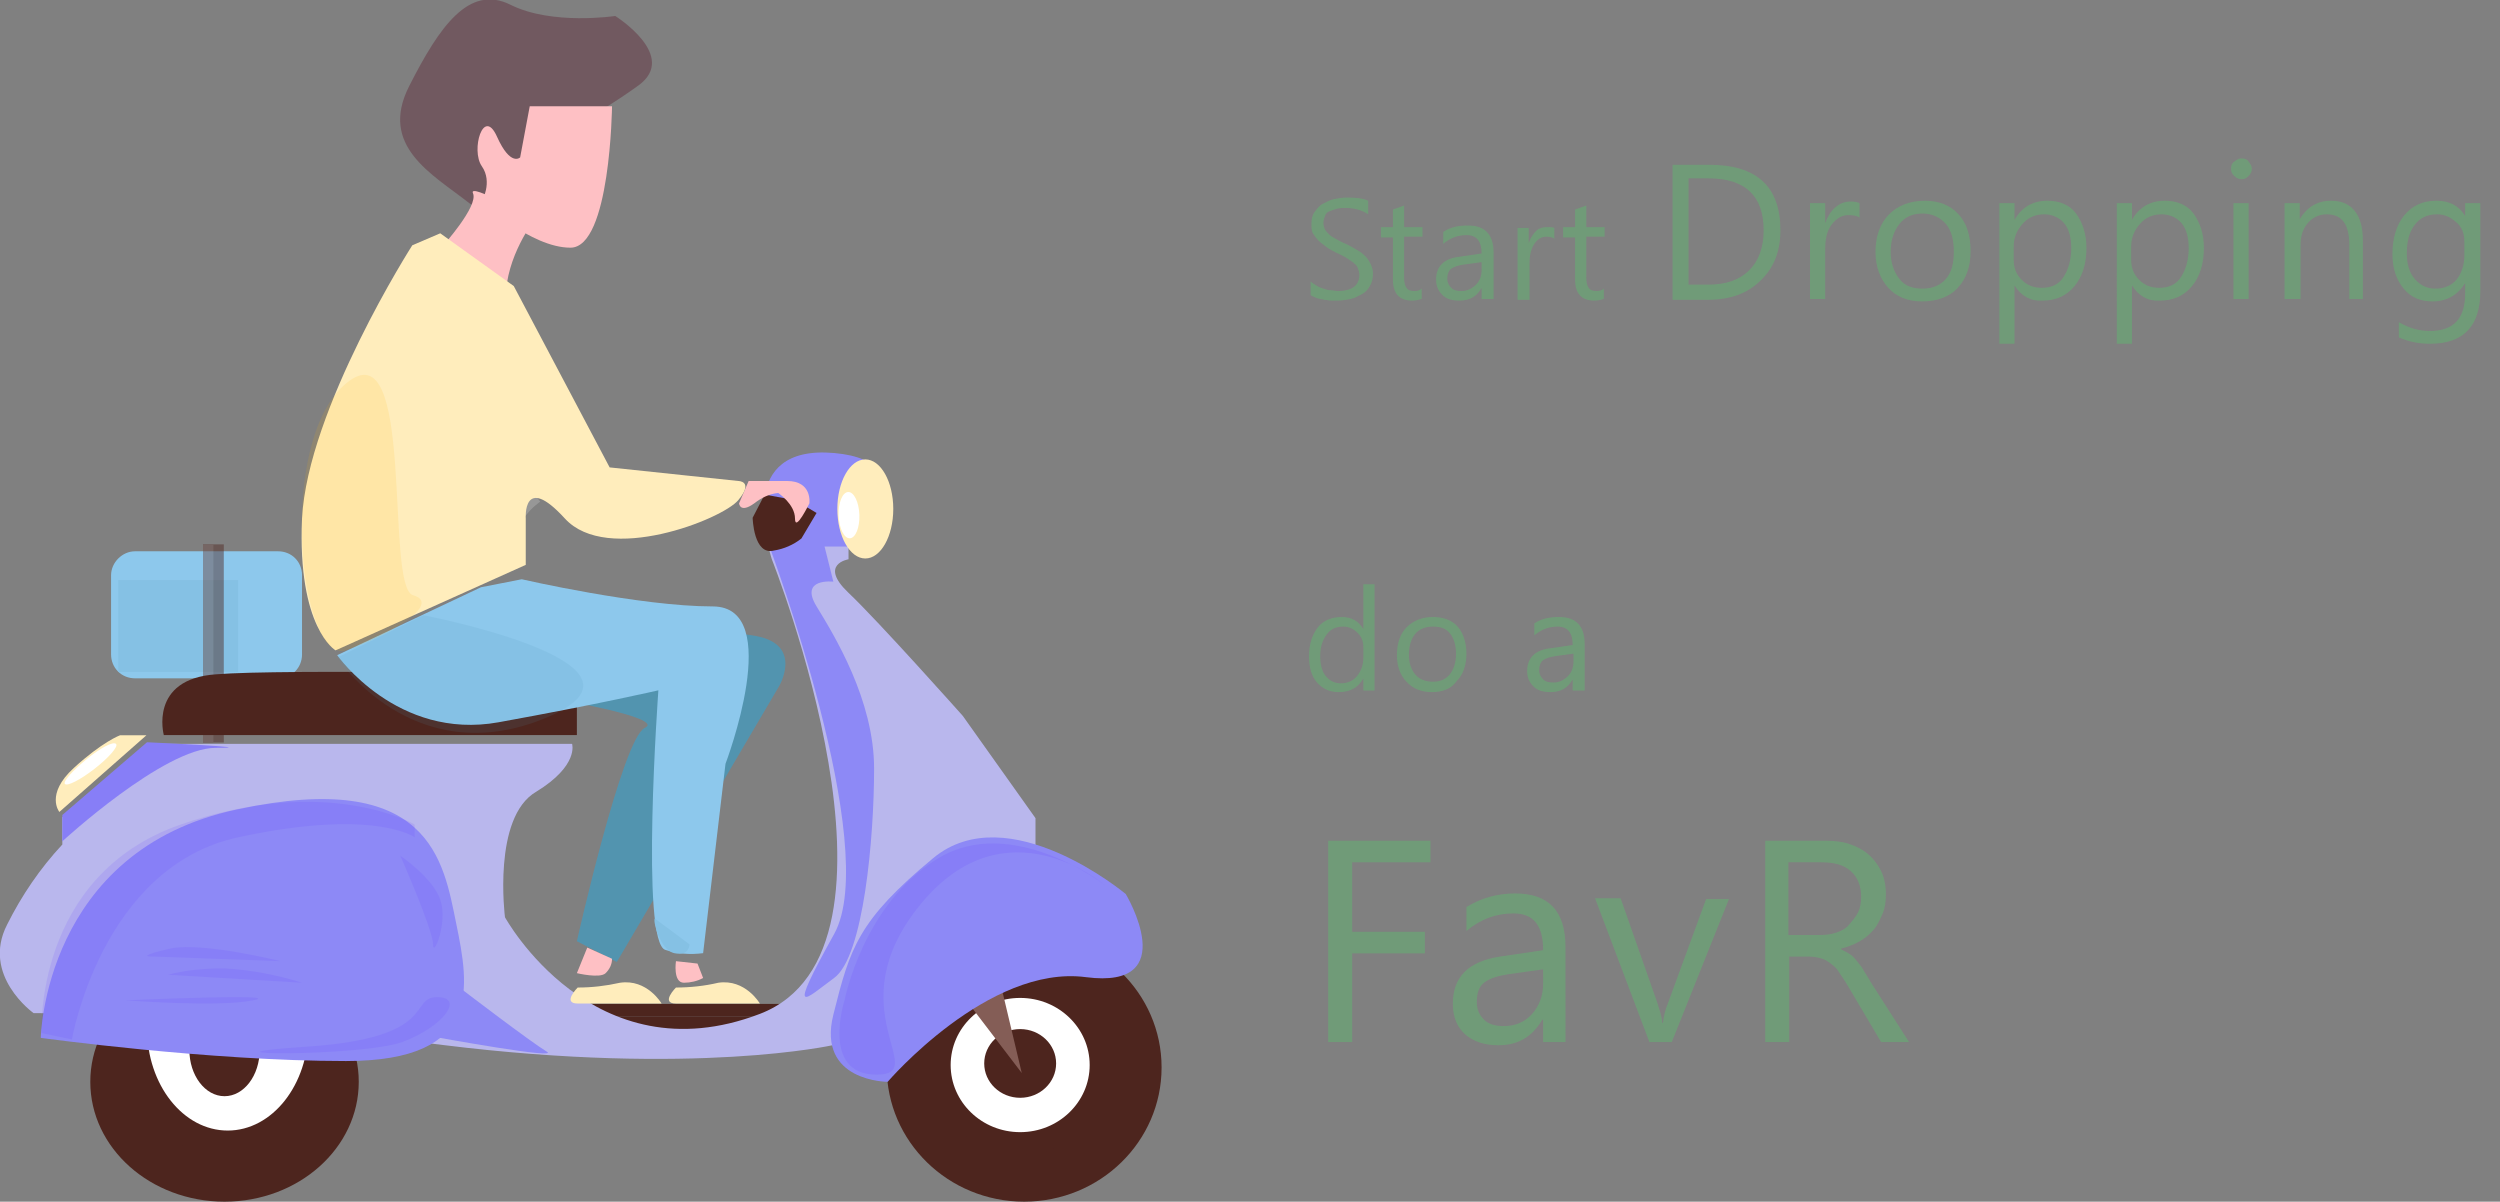 <?xml version="1.0" encoding="utf-8"?>
<!-- Generator: Adobe Illustrator 24.2.0, SVG Export Plug-In . SVG Version: 6.00 Build 0)  -->
<svg version="1.1" id="Layer_1" xmlns="http://www.w3.org/2000/svg" xmlns:xlink="http://www.w3.org/1999/xlink" x="0px" y="0px"
	 viewBox="0 0 312.9 150.4" style="enable-background:new 0 0 312.9 150.4;" xml:space="preserve">
<rect x="0" y="0" width="312.9" height="150.4" fill="#808080" stroke="none"/>
<style type="text/css">
	.st0{fill:#4D251E;}
	.st1{fill:#B9B7ED;}
	.st2{fill:#8DC8EC;}
	.st3{fill:#85C1E4;}
	.st4{opacity:0.462;}
	.st5{fill:#6A4842;}
	.st6{fill:none;}
	.st7{fill:none;stroke:#979797;stroke-miterlimit:10;}
	.st8{fill:#FFFFFF;}
	.st9{fill:#D8D8D8;}
	.st10{fill:#8D89F6;}
	.st11{opacity:0.12;fill:#6236FF;enable-background:new    ;}
	.st12{fill:#845D56;}
	.st13{fill:#877EF7;}
	.st14{fill:#5294AF;}
	.st15{fill:#FFEDBC;}
	.st16{fill:#FEC0C4;}
	.st17{opacity:0.12;fill:#5294AF;enable-background:new    ;}
	.st18{fill:#715960;}
	.st19{opacity:0.118;fill:#FFB300;enable-background:new    ;}
	.st20{enable-background:new    ;}
	.st21{fill:#709B78;}
</style>
<g id="start-dropping" transform="translate(-35.062 -471.576)">
	<g id="Group_14_Copy" transform="translate(34.864 471.576)">
		<g id="Group_9" transform="translate(71.482 125.648)">
			<rect id="Rectangle" x="0" y="0" class="st0" width="26.5" height="1.6"/>
			<rect id="Rectangle_Copy_11" x="0" y="1.6" class="st0" width="26.5" height="3.7"/>
		</g>
		<path id="Path_51" class="st1" d="M4.4,126.8c0,0-6.6-4.7-3.3-11.1c1.8-3.6,4.1-7,6.9-10v-3.4l10.6-9.2h53.2c0,0,0.9,2.7-4.5,6
			c-5.5,3.2-3.9,15.7-3.9,15.7s11,20.1,31.9,12.1s1.5-56.9,1.5-56.9s-3.1-9.5,1.5-10.6c2.6-0.6,5.4-0.9,8.1-0.9v11.5
			c0,0-3.8,0.6,0,4.2s14.3,15.4,14.3,15.4l9.1,12.8v3.4l-25.3,25c0,0-17.3,3.9-48.8,0C24.2,126.8,4.4,126.8,4.4,126.8z"/>
		<path id="Rectangle-2" class="st2" d="M17.1,69H35c1.7,0,3,1.3,3,3v9.9c0,1.7-1.3,3-3,3H17.1c-1.7,0-3-1.3-3-3V72
			C14.1,70.4,15.5,69,17.1,69z"/>
		<rect id="Rectangle_Copy_9" x="15" y="72.6" class="st3" width="15" height="11.5"/>
		<g id="Group_13" transform="translate(25.607 68.133)" class="st4">
			<rect id="Rectangle-3" x="0" y="0" class="st0" width="2.6" height="24.8"/>
			<rect id="Rectangle_Copy_10" x="0" y="0" class="st5" width="1.3" height="24.8"/>
		</g>
		<g id="Oval" transform="translate(106.791 59.459) rotate(-25)">
			<ellipse transform="matrix(-1 2.857360e-06 -2.857360e-06 -1 2.67 3.746)" class="st6" cx="1.3" cy="1.9" rx="1.3" ry="1.9"/>
			<ellipse transform="matrix(-1 2.874584e-06 -2.874584e-06 -1 2.67 3.746)" class="st7" cx="1.3" cy="1.9" rx="0.8" ry="1.4"/>
		</g>
		<ellipse id="Oval-2" class="st0" cx="28.3" cy="135.4" rx="16.8" ry="15"/>
		<ellipse id="Oval_Copy_8" class="st0" cx="27.4" cy="131.4" rx="12.4" ry="12.8"/>
		<ellipse id="Oval_Copy_9" class="st8" cx="28.7" cy="128.7" rx="10.1" ry="12.8"/>
		<ellipse id="Oval_Copy_10" class="st0" cx="28.3" cy="131.4" rx="4.4" ry="5.8"/>
		<g id="Oval-3" transform="translate(12.374 123.878)">
			<ellipse class="st9" cx="1.3" cy="0.4" rx="1.3" ry="0.4"/>
			<ellipse class="st7" cx="1.3" cy="0.4" rx="0.8" ry="0.1"/>
		</g>
		<g id="Oval-4" transform="translate(17.667 121.224)">
			<ellipse class="st9" cx="1.3" cy="0.4" rx="1.3" ry="0.4"/>
			<ellipse class="st7" cx="1.3" cy="0.4" rx="0.8" ry="0.1"/>
		</g>
		<g id="Oval-5" transform="translate(36.193 119.454)">
			<ellipse class="st9" cx="1.3" cy="0.4" rx="1.3" ry="0.4"/>
			<ellipse class="st7" cx="1.3" cy="0.4" rx="0.8" ry="0.1"/>
		</g>
		<path id="Path_44" class="st10" d="M5.3,129.9c0,0,0.4-23.5,24.6-28.6c24.2-5.2,25.8,6.5,27.4,14.3s3.4,17.2-13.8,17.2
			S5.3,129.9,5.3,129.9z"/>
		<path id="Path_45" class="st11" d="M5.4,129.3l3.8,0.8c0,0,3.7-21.6,20.8-25.3s22.1,0,22.1,0v-1.6c0,0-10.9-6.4-29.3,0
			S5.4,129.3,5.4,129.3z"/>
		<path id="Path_46" class="st11" d="M18.8,119.7l16.5,0.6c0,0-9.6-2.4-13.7-1.6C17.6,119.6,18.8,119.7,18.8,119.7z"/>
		<g id="Group_11" transform="translate(111.182 116.8)">
			<g id="Group_10" transform="translate(0)">
				<ellipse id="Oval-6" class="st0" cx="17.2" cy="16.8" rx="17.2" ry="16.8"/>
				<ellipse id="Oval-7" class="st0" cx="16.9" cy="16" rx="11.6" ry="11.7"/>
				<ellipse id="Oval-8" class="st8" cx="16.7" cy="16.5" rx="8.7" ry="8.4"/>
				<ellipse id="Oval-9" class="st0" cx="16.7" cy="16.3" rx="4.5" ry="4.3"/>
			</g>
			<path id="Path_57" class="st12" d="M16.9,17.5L14.1,5.7L9.8,8.2L16.9,17.5z"/>
		</g>
		<path id="Path_47" class="st11" d="M15.9,125.2c0,0,11.6,0.9,16,0C36.3,124.3,15.9,125.2,15.9,125.2z"/>
		<path id="Path_48" class="st11" d="M21.2,122L38,123c-3.2-1-6.4-1.6-9.7-1.8C25.8,121.2,23.5,121.4,21.2,122z"/>
		<path id="Path_49" class="st11" d="M54.9,124.8c-3.6,0,0.3,5.1-16.3,6.2c-16.6,1.1,6.9,1.3,12-0.6S58.4,124.8,54.9,124.8z"/>
		<path id="Path_50" class="st11" d="M50.3,107.1c0,0,4.1,9.3,4.1,11.1c0,1.8,1.9-2.8,0.9-5.6C54.4,109.9,50.3,107.1,50.3,107.1z"/>
		<path id="Path_52" class="st13" d="M8,105.3c0,0,12.7-11.7,19.2-11.7s-8.6-0.7-8.6-0.7L8,102V105.3z"/>
		<path id="Path_53" class="st10" d="M58.1,123.9l-3.4,5.9c0,0,15.9,2.9,13.9,1.8C66.6,130.4,58.1,123.9,58.1,123.9z"/>
		<path id="Path_54" class="st10" d="M104.5,72.8c0,0-4.3-0.5-2.1,3.1s7.2,11.7,7.2,20.3s-1.3,23.5-5,26.2s-6,5.3,0-5.5
			s-8.1-48.5-8.1-48.5s-4.3-12.8,8.1-11.7s1.9,11.7,1.9,11.7h-3.1L104.5,72.8z"/>
		<path id="Path_55" class="st10" d="M111.3,135.4c0,0,12.6-14.7,24.8-13.1c12.2,1.6,5-10.4,5-10.4s-14.7-12.3-24.1-4.5
			s-10.4,11.2-12.5,19.6S111.3,135.4,111.3,135.4z"/>
		<path id="Path_61" class="st14" d="M72.4,117.8l5,2.6l20.3-34.5c0,0,3.1-5.2-2.9-6.3c-6-1.1-24.7-1.7-24.7-1.7l-1.4,9.4
			c0,0,15,2.5,12.2,3.8S72.4,117.8,72.4,117.8z"/>
		<path id="Path_56" class="st13" d="M109.9,134.5c7,0-5.2-8.2,5.5-21.3s23.1-2.4,23.1-2.4s-11.7-9.1-21-3.3
			c-9.3,5.7-11.6,17.7-11.6,17.7S102.9,134.5,109.9,134.5z"/>
		<path id="Path_71" class="st0" d="M94.4,64.8c0,0,0.1,4.8,2.7,4.1c1.2-0.2,2.4-0.7,3.4-1.5l1.9-3.2l-2.7-1.6l-3.8-0.7L94.4,64.8z"
			/>
		<ellipse id="Oval-10" class="st15" cx="108.5" cy="63.7" rx="3.5" ry="6.2"/>
		<g id="Group_12" transform="translate(7.228 92.024)">
			<path id="Path_58" class="st15" d="M0.4,9.6c0,0-1.8-2.2,1.8-5.5S8,0,8,0h3.3L0.4,9.6z"/>
			<path id="Oval-11" class="st8" d="M4.8,4.2c1.8-1.4,3-2.8,2.7-3.1c-0.3-0.4-2,0.5-3.7,1.9s-3,2.8-2.7,3.1S3,5.6,4.8,4.2z"/>
		</g>
		<path id="Path_59" class="st0" d="M20.7,92c0,0-1.9-7,6.5-7.6c8.4-0.7,45.2,0,45.2,0V92H20.7z"/>
		<path id="Path_60" class="st2" d="M42.4,82c0,0,7.5,10.7,20.2,8.4s20-4,20-4s-2.3,31.7,0.9,32.5c1.5,0.5,3.1,0.6,4.7,0.4L91,95.6
			c0,0,7.5-19.7-1.6-19.7s-23.9-3.4-23.9-3.4l-5.1,1L42.4,82z"/>
		<path id="Path_62" class="st16" d="M84.8,120.3c0,0-0.4,2.7,1,2.7c0.8,0,1.7-0.2,2.4-0.6l-0.7-1.8L84.8,120.3z"/>
		<path id="Path_63" class="st16" d="M73.7,118.6l-1.3,3.2c0,0,2.9,0.7,3.6,0c0.5-0.5,0.8-1.1,0.8-1.8L73.7,118.6z"/>
		<path id="Path_64" class="st15" d="M84.8,123.6c0,0-2,2,0,2s10.5,0,10.5,0s-1.8-3.1-5.2-2.6C88.4,123.4,86.6,123.6,84.8,123.6z"/>
		<path id="Path_64_Copy" class="st15" d="M72.5,123.6c0,0-2,2,0,2s10.5,0,10.5,0s-1.8-3.1-5.2-2.6C76,123.4,74.3,123.6,72.5,123.6z
			"/>
		<path id="Path_65" class="st17" d="M42.4,82.3L53.2,77c0,0,31.8,6.1,15.2,12.9S42.4,82.3,42.4,82.3z"/>
		<path id="Path_66" class="st3" d="M82.2,115c-0.4-0.2,0.5,3.9,2.4,4.3s1.9-1.1,1.9-1.1S82.5,115.2,82.2,115z"/>
		<path id="Path_69" class="st7" d="M60,54c0,0,3.6,13,4.8,11.3c0.7-1,1.4-1.9,2.3-2.6L60,54z"/>
		<path id="Path_70" class="st16" d="M92.7,63c0,0,0.1,1.3,1.9,0c0.9-0.7,1.9-1.2,3-1.3c0,0,2.1,1.4,2.1,3.2s1.8-1.9,1.8-1.9
			s0.4-2.8-2.8-2.8h-4.8L92.7,63z"/>
		<path id="Path_73" class="st18" d="M58.9,25.4c-4.6-3.6-11.3-7.1-7.5-14.6c3.8-7.5,7.5-12.8,12.7-10.2s13.1,1.4,13.1,1.4
			s8,5,2.9,8.7c-5.1,3.7-16,10-16,10S63.5,29,58.9,25.4z"/>
		<path id="Path_72" class="st16" d="M76.8,13.3c0,0-0.2,17.7-5.2,17.7s-11.1-5.8-11.1-5.8s1.4-2.4,0-4.4c-1.4-2,0.2-7.5,1.9-3.7
			s2.9,2.6,2.9,2.6l1.2-6.4H76.8z"/>
		<path id="Path_74" class="st16" d="M55.6,30.8c0,0,4.5-5,3.8-6.6c-0.7-1.5,7.7,3.3,7.7,3.3s-3.6,4.6-3.6,9.8S55.6,30.8,55.6,30.8z
			"/>
		<path id="Path_67" class="st15" d="M55.3,29.2l9.2,6.6l12,22.7l16.1,1.7c0,0,2,0,0,2.4s-16.4,8.1-21.7,2.3s-4.9,0-4.9,0v5.8
			L42.2,81.4c0,0-4.8-2.8-4.2-16.5c0.7-13.7,13.8-34.2,13.8-34.2L55.3,29.2z"/>
		<path id="Path_68" class="st19" d="M43.5,48c8.8-7.4,4.8,25.5,8.4,26.5c3.6,1-2.6,4.9-8.4,6.9C37.7,83.3,34.7,55.3,43.5,48z"/>
		
			<ellipse id="Oval-12" transform="matrix(0.999 -3.501355e-02 3.501355e-02 0.999 -2.193 3.77)" class="st8" cx="106.5" cy="64.5" rx="1.3" ry="2.9"/>
	</g>
	<g class="st20">
		<path class="st21" d="M199.1,508.5v-1.7c0.2,0.2,0.4,0.3,0.7,0.5s0.6,0.3,0.9,0.4c0.3,0.1,0.6,0.2,0.9,0.2s0.6,0.1,0.9,0.1
			c0.9,0,1.6-0.2,2-0.5s0.7-0.8,0.7-1.5c0-0.3-0.1-0.6-0.2-0.9s-0.4-0.5-0.6-0.7c-0.3-0.2-0.6-0.4-0.9-0.6c-0.4-0.2-0.7-0.4-1.2-0.6
			c-0.4-0.2-0.8-0.4-1.2-0.7s-0.7-0.5-1-0.8s-0.5-0.6-0.7-0.9c-0.2-0.3-0.2-0.8-0.2-1.2c0-0.6,0.1-1.1,0.4-1.5c0.3-0.4,0.6-0.8,1-1
			s0.9-0.5,1.4-0.6s1.1-0.2,1.6-0.2c1.2,0,2.1,0.1,2.7,0.4v1.7c-0.7-0.5-1.7-0.8-2.9-0.8c-0.3,0-0.6,0-1,0.1s-0.6,0.2-0.9,0.3
			s-0.5,0.3-0.6,0.6s-0.2,0.5-0.2,0.9c0,0.3,0.1,0.6,0.2,0.8s0.3,0.4,0.5,0.6s0.5,0.4,0.9,0.6s0.7,0.4,1.2,0.6
			c0.5,0.2,0.9,0.5,1.3,0.7s0.8,0.5,1.1,0.8s0.5,0.6,0.7,1s0.3,0.8,0.3,1.2c0,0.6-0.1,1.1-0.4,1.6c-0.2,0.4-0.6,0.8-1,1
			s-0.9,0.5-1.4,0.6c-0.5,0.1-1.1,0.2-1.7,0.2c-0.2,0-0.4,0-0.7,0s-0.6-0.1-0.9-0.1c-0.3-0.1-0.6-0.1-0.9-0.2
			C199.4,508.7,199.2,508.6,199.1,508.5z"/>
		<path class="st21" d="M213.1,508.9c-0.3,0.2-0.8,0.3-1.3,0.3c-1.6,0-2.4-0.9-2.4-2.6v-5.3h-1.5V500h1.5v-2.2l1.4-0.5v2.7h2.3v1.2
			h-2.3v5.1c0,0.6,0.1,1,0.3,1.3s0.5,0.4,1,0.4c0.4,0,0.7-0.1,0.9-0.3V508.9z"/>
		<path class="st21" d="M221.9,509h-1.4v-1.4h0c-0.6,1.1-1.5,1.6-2.8,1.6c-0.9,0-1.6-0.2-2.1-0.7c-0.5-0.5-0.8-1.1-0.8-1.9
			c0-1.7,1-2.7,3-2.9l2.7-0.4c0-1.5-0.6-2.3-1.9-2.3c-1.1,0-2.1,0.4-2.9,1.1v-1.5c0.9-0.6,1.9-0.8,3.1-0.8c2.1,0,3.2,1.1,3.2,3.4
			V509z M220.4,504.4l-2.2,0.3c-0.7,0.1-1.2,0.3-1.5,0.5c-0.3,0.2-0.5,0.7-0.5,1.3c0,0.4,0.2,0.8,0.5,1.1c0.3,0.3,0.7,0.4,1.3,0.4
			c0.7,0,1.3-0.3,1.8-0.8c0.5-0.5,0.7-1.1,0.7-1.9V504.4z"/>
		<path class="st21" d="M229.7,501.5c-0.3-0.2-0.6-0.3-1.1-0.3c-0.6,0-1.1,0.3-1.5,0.9c-0.4,0.6-0.6,1.4-0.6,2.4v4.6H225v-9h1.4v1.9
			h0c0.2-0.6,0.5-1.1,0.9-1.5c0.4-0.4,0.9-0.5,1.4-0.5c0.4,0,0.7,0,0.9,0.1V501.5z"/>
		<path class="st21" d="M235.9,508.9c-0.3,0.2-0.8,0.3-1.3,0.3c-1.6,0-2.4-0.9-2.4-2.6v-5.3h-1.5V500h1.5v-2.2l1.4-0.5v2.7h2.3v1.2
			h-2.3v5.1c0,0.6,0.1,1,0.3,1.3s0.5,0.4,1,0.4c0.4,0,0.7-0.1,0.9-0.3V508.9z"/>
	</g>
	<g class="st20">
		<path class="st21" d="M244.4,509v-16.8h4.6c5.9,0,8.9,2.7,8.9,8.2c0,2.6-0.8,4.7-2.5,6.3c-1.6,1.6-3.8,2.4-6.6,2.4H244.4z
			 M246.4,494v13.2h2.5c2.2,0,3.9-0.6,5.1-1.8s1.8-2.9,1.8-5c0-4.3-2.3-6.5-6.9-6.5H246.4z"/>
		<path class="st21" d="M267.9,498.9c-0.3-0.3-0.8-0.4-1.5-0.4c-0.8,0-1.5,0.4-2.1,1.2s-0.8,1.8-0.8,3.2v6.1h-1.9v-12h1.9v2.5h0
			c0.3-0.8,0.7-1.5,1.3-2s1.2-0.7,1.9-0.7c0.5,0,0.9,0.1,1.1,0.2V498.9z"/>
		<path class="st21" d="M275.6,509.3c-1.8,0-3.2-0.6-4.2-1.7s-1.6-2.6-1.6-4.5c0-2,0.6-3.6,1.7-4.7s2.6-1.7,4.5-1.7
			c1.8,0,3.2,0.6,4.2,1.7s1.5,2.6,1.5,4.6c0,1.9-0.5,3.4-1.6,4.6S277.4,509.3,275.6,509.3z M275.7,498.3c-1.2,0-2.2,0.4-2.9,1.3
			s-1.1,2-1.1,3.5c0,1.4,0.4,2.5,1.1,3.4s1.7,1.2,2.9,1.2c1.2,0,2.2-0.4,2.9-1.2s1-1.9,1-3.4c0-1.5-0.3-2.7-1-3.5
			S276.9,498.3,275.7,498.3z"/>
		<path class="st21" d="M287.2,507.3L287.2,507.3l0,7.3h-1.9V497h1.9v2.1h0c0.9-1.6,2.3-2.4,4.1-2.4c1.5,0,2.8,0.5,3.6,1.6
			s1.3,2.5,1.3,4.3c0,2-0.5,3.6-1.5,4.8s-2.3,1.8-4,1.8C289.2,509.3,288,508.6,287.2,507.3z M287.1,502.4v1.7c0,1,0.3,1.8,1,2.5
			s1.5,1,2.5,1c1.2,0,2.1-0.4,2.7-1.3s1-2.1,1-3.7c0-1.3-0.3-2.4-0.9-3.1s-1.5-1.1-2.5-1.1c-1.1,0-2,0.4-2.7,1.2
			S287.1,501.3,287.1,502.4z"/>
		<path class="st21" d="M301.9,507.3L301.9,507.3l0,7.3h-1.9V497h1.9v2.1h0c0.9-1.6,2.3-2.4,4.1-2.4c1.5,0,2.8,0.5,3.6,1.6
			s1.3,2.5,1.3,4.3c0,2-0.5,3.6-1.5,4.8s-2.3,1.8-4,1.8C303.9,509.3,302.7,508.6,301.9,507.3z M301.8,502.4v1.7c0,1,0.3,1.8,1,2.5
			s1.5,1,2.5,1c1.2,0,2.1-0.4,2.7-1.3s1-2.1,1-3.7c0-1.3-0.3-2.4-0.9-3.1s-1.5-1.1-2.5-1.1c-1.1,0-2,0.4-2.7,1.2
			S301.8,501.3,301.8,502.4z"/>
		<path class="st21" d="M315.6,494c-0.3,0-0.6-0.1-0.9-0.4s-0.4-0.5-0.4-0.9s0.1-0.7,0.4-0.9s0.5-0.4,0.9-0.4c0.4,0,0.7,0.1,0.9,0.4
			s0.4,0.5,0.4,0.9c0,0.3-0.1,0.6-0.4,0.9S316,494,315.6,494z M316.5,509h-1.9v-12h1.9V509z"/>
		<path class="st21" d="M331,509h-1.9v-6.8c0-2.5-0.9-3.8-2.8-3.8c-1,0-1.8,0.4-2.4,1.1s-0.9,1.6-0.9,2.7v6.8H321v-12h1.9v2h0
			c0.9-1.5,2.2-2.3,3.9-2.3c1.3,0,2.3,0.4,3,1.3s1,2.1,1,3.7V509z"/>
		<path class="st21" d="M345.5,508c0,4.4-2.1,6.6-6.3,6.6c-1.5,0-2.8-0.3-3.9-0.8v-1.9c1.4,0.8,2.6,1.1,3.9,1.1c3,0,4.4-1.6,4.4-4.7
			V507h0c-0.9,1.5-2.3,2.3-4.1,2.3c-1.5,0-2.7-0.5-3.6-1.6s-1.4-2.5-1.4-4.3c0-2,0.5-3.7,1.5-4.9s2.3-1.8,4-1.8
			c1.6,0,2.8,0.6,3.6,1.9h0V497h1.9V508z M343.5,503.6v-1.8c0-1-0.3-1.8-1-2.4s-1.4-1-2.4-1c-1.2,0-2.1,0.4-2.8,1.3s-1,2.1-1,3.6
			c0,1.3,0.3,2.4,1,3.2s1.5,1.2,2.6,1.2c1.1,0,2-0.4,2.6-1.1S343.5,504.8,343.5,503.6z"/>
	</g>
	<g class="st20">
		<path class="st21" d="M207.1,558h-1.4v-1.5h0c-0.7,1.2-1.7,1.7-3.1,1.7c-1.1,0-2-0.4-2.7-1.2c-0.7-0.8-1-1.9-1-3.3
			c0-1.5,0.4-2.7,1.1-3.6s1.8-1.3,3-1.3c1.2,0,2.1,0.5,2.7,1.5h0v-5.6h1.4V558z M205.7,553.9v-1.3c0-0.7-0.2-1.3-0.7-1.8
			s-1.1-0.8-1.8-0.8c-0.9,0-1.6,0.3-2.1,1s-0.8,1.5-0.8,2.7c0,1,0.2,1.9,0.7,2.5s1.1,0.9,1.9,0.9c0.8,0,1.5-0.3,2-0.9
			S205.7,554.8,205.7,553.9z"/>
		<path class="st21" d="M214.3,558.2c-1.3,0-2.4-0.4-3.2-1.3c-0.8-0.8-1.2-2-1.2-3.3c0-1.5,0.4-2.7,1.2-3.5s1.9-1.3,3.3-1.3
			c1.3,0,2.4,0.4,3.1,1.2s1.1,2,1.1,3.4c0,1.4-0.4,2.6-1.2,3.4C216.7,557.8,215.6,558.2,214.3,558.2z M214.4,550
			c-0.9,0-1.7,0.3-2.2,0.9s-0.8,1.5-0.8,2.6c0,1.1,0.3,1.9,0.8,2.5s1.3,0.9,2.2,0.9c0.9,0,1.6-0.3,2.1-0.9s0.8-1.5,0.8-2.6
			c0-1.1-0.3-2-0.8-2.6S215.3,550,214.4,550z"/>
		<path class="st21" d="M233.3,558h-1.4v-1.4h0c-0.6,1.1-1.5,1.6-2.8,1.6c-0.9,0-1.6-0.2-2.1-0.7c-0.5-0.5-0.8-1.1-0.8-1.9
			c0-1.7,1-2.7,3-2.9l2.7-0.4c0-1.5-0.6-2.3-1.9-2.3c-1.1,0-2.1,0.4-2.9,1.1v-1.5c0.9-0.6,1.9-0.8,3.1-0.8c2.1,0,3.2,1.1,3.2,3.4
			V558z M231.9,553.4l-2.2,0.3c-0.7,0.1-1.2,0.3-1.5,0.5c-0.3,0.2-0.5,0.7-0.5,1.3c0,0.4,0.2,0.8,0.5,1.1c0.3,0.3,0.7,0.4,1.3,0.4
			c0.7,0,1.3-0.3,1.8-0.8c0.5-0.5,0.7-1.1,0.7-1.9V553.4z"/>
	</g>
	<g class="st20">
		<path class="st21" d="M214.1,579.5h-9.8v8.7h9.1v2.7h-9.1V602h-3v-25.2h12.8V579.5z"/>
		<path class="st21" d="M231.1,602h-2.9v-2.8h-0.1c-1.3,2.2-3.1,3.2-5.5,3.2c-1.8,0-3.2-0.5-4.2-1.4s-1.5-2.2-1.5-3.8
			c0-3.4,2-5.3,5.9-5.9l5.4-0.8c0-3.1-1.2-4.6-3.7-4.6c-2.2,0-4.1,0.7-5.9,2.2v-3c1.8-1.1,3.8-1.7,6.1-1.7c4.2,0,6.3,2.2,6.3,6.7
			V602z M228.2,592.9l-4.3,0.6c-1.3,0.2-2.3,0.5-3,1s-1,1.3-1,2.5c0,0.9,0.3,1.6,0.9,2.2s1.5,0.8,2.5,0.8c1.4,0,2.6-0.5,3.5-1.5
			s1.4-2.3,1.4-3.8V592.9z"/>
		<path class="st21" d="M251.5,584l-7.2,18h-2.8l-6.8-18h3.2l4.6,13.1c0.3,1,0.6,1.8,0.6,2.5h0.1c0.1-0.9,0.3-1.7,0.6-2.4l4.8-13.1
			H251.5z"/>
		<path class="st21" d="M274,602h-3.5l-4.2-7.1c-0.4-0.7-0.8-1.2-1.1-1.7s-0.7-0.8-1.1-1.1s-0.8-0.5-1.2-0.6s-0.9-0.2-1.5-0.2h-2.4
			V602h-3v-25.2h7.5c1.1,0,2.1,0.1,3,0.4s1.7,0.7,2.4,1.3s1.2,1.3,1.6,2.1s0.6,1.8,0.6,2.9c0,0.9-0.1,1.7-0.4,2.4s-0.6,1.4-1.1,2
			s-1.1,1.1-1.8,1.5s-1.5,0.7-2.3,0.9v0.1c0.4,0.2,0.8,0.4,1.1,0.6s0.6,0.5,0.9,0.9s0.6,0.7,0.8,1.1s0.6,0.9,0.9,1.5L274,602z
			 M258.9,579.5v9.1h4c0.7,0,1.4-0.1,2-0.3s1.2-0.5,1.6-1s0.8-0.9,1.1-1.5s0.4-1.3,0.4-2c0-1.3-0.4-2.4-1.3-3.2s-2.1-1.1-3.8-1.1
			H258.9z"/>
	</g>
</g>
</svg>
